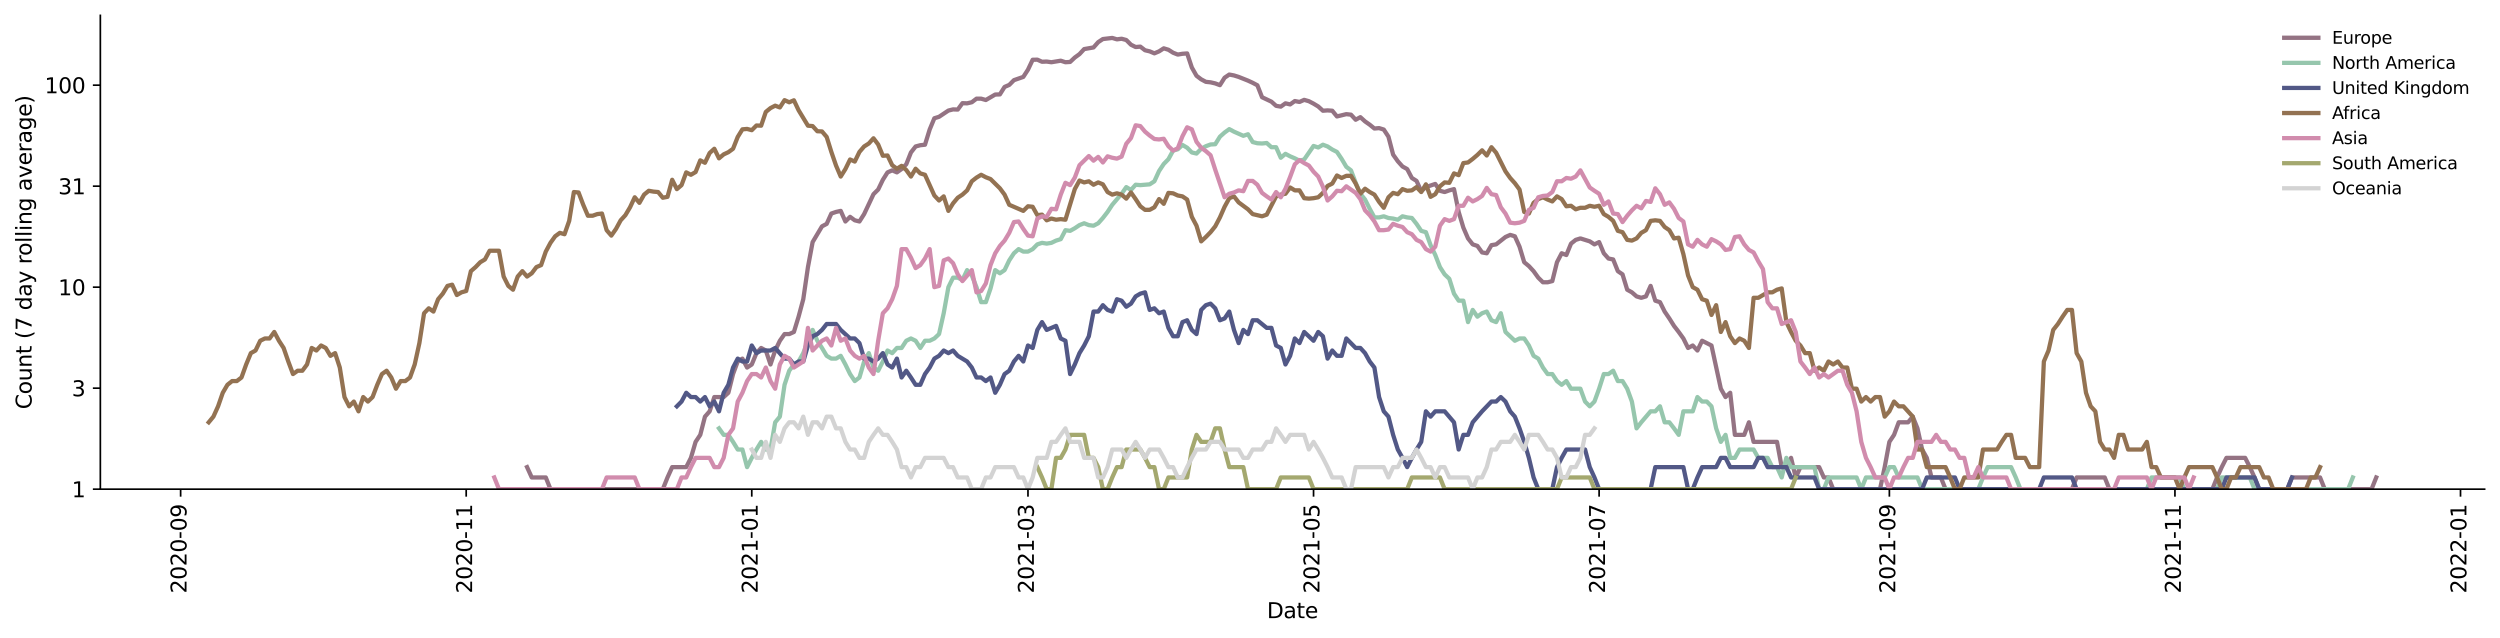 <?xml version="1.0" encoding="utf-8" standalone="no"?>
<!DOCTYPE svg PUBLIC "-//W3C//DTD SVG 1.1//EN"
  "http://www.w3.org/Graphics/SVG/1.1/DTD/svg11.dtd">
<svg height="298.621pt" version="1.1" viewBox="0 0 1170.166 298.621" width="1170.166pt" xmlns="http://www.w3.org/2000/svg" xmlns:xlink="http://www.w3.org/1999/xlink">
 <defs>
  <style type="text/css">*{stroke-linecap:butt;stroke-linejoin:round;}</style>
 </defs>
 <g id="figure_1">
  <g id="patch_1">
   <path d="M 0 298.621 
L 1170.166 298.621 
L 1170.166 0 
L 0 0 
z
" style="fill:#ffffff;"/>
  </g>
  <g id="axes_1">
   <g id="patch_2">
    <path d="M 46.966 228.96 
L 1162.966 228.96 
L 1162.966 7.2 
L 46.966 7.2 
z
" style="fill:#ffffff;"/>
   </g>
   <g id="matplotlib.axis_1">
    <g id="xtick_1">
     <g id="line2d_1">
      <defs>
       <path d="M 0 0 
L 0 3.5 
" id="m28816ceb4b" style="stroke:#000000;stroke-width:0.8;"/>
      </defs>
      <g>
       <use style="stroke:#000000;stroke-width:0.8;" x="84.545" xlink:href="#m28816ceb4b" y="228.96"/>
      </g>
     </g>
     <g id="text_1">
      <!-- 2020-09 -->
      <g transform="translate(87.305 277.743)rotate(-90)scale(0.1 -0.1)">
       <defs>
        <path d="M 1228 531 
L 3431 531 
L 3431 0 
L 469 0 
L 469 531 
Q 828 903 1448 1529 
Q 2069 2156 2228 2338 
Q 2531 2678 2651 2914 
Q 2772 3150 2772 3378 
Q 2772 3750 2511 3984 
Q 2250 4219 1831 4219 
Q 1534 4219 1204 4116 
Q 875 4013 500 3803 
L 500 4441 
Q 881 4594 1212 4672 
Q 1544 4750 1819 4750 
Q 2544 4750 2975 4387 
Q 3406 4025 3406 3419 
Q 3406 3131 3298 2873 
Q 3191 2616 2906 2266 
Q 2828 2175 2409 1742 
Q 1991 1309 1228 531 
z
" id="DejaVuSans-32" transform="scale(0.016)"/>
        <path d="M 2034 4250 
Q 1547 4250 1301 3770 
Q 1056 3291 1056 2328 
Q 1056 1369 1301 889 
Q 1547 409 2034 409 
Q 2525 409 2770 889 
Q 3016 1369 3016 2328 
Q 3016 3291 2770 3770 
Q 2525 4250 2034 4250 
z
M 2034 4750 
Q 2819 4750 3233 4129 
Q 3647 3509 3647 2328 
Q 3647 1150 3233 529 
Q 2819 -91 2034 -91 
Q 1250 -91 836 529 
Q 422 1150 422 2328 
Q 422 3509 836 4129 
Q 1250 4750 2034 4750 
z
" id="DejaVuSans-30" transform="scale(0.016)"/>
        <path d="M 313 2009 
L 1997 2009 
L 1997 1497 
L 313 1497 
L 313 2009 
z
" id="DejaVuSans-2d" transform="scale(0.016)"/>
        <path d="M 703 97 
L 703 672 
Q 941 559 1184 500 
Q 1428 441 1663 441 
Q 2288 441 2617 861 
Q 2947 1281 2994 2138 
Q 2813 1869 2534 1725 
Q 2256 1581 1919 1581 
Q 1219 1581 811 2004 
Q 403 2428 403 3163 
Q 403 3881 828 4315 
Q 1253 4750 1959 4750 
Q 2769 4750 3195 4129 
Q 3622 3509 3622 2328 
Q 3622 1225 3098 567 
Q 2575 -91 1691 -91 
Q 1453 -91 1209 -44 
Q 966 3 703 97 
z
M 1959 2075 
Q 2384 2075 2632 2365 
Q 2881 2656 2881 3163 
Q 2881 3666 2632 3958 
Q 2384 4250 1959 4250 
Q 1534 4250 1286 3958 
Q 1038 3666 1038 3163 
Q 1038 2656 1286 2365 
Q 1534 2075 1959 2075 
z
" id="DejaVuSans-39" transform="scale(0.016)"/>
       </defs>
       <use xlink:href="#DejaVuSans-32"/>
       <use x="63.623" xlink:href="#DejaVuSans-30"/>
       <use x="127.246" xlink:href="#DejaVuSans-32"/>
       <use x="190.869" xlink:href="#DejaVuSans-30"/>
       <use x="254.492" xlink:href="#DejaVuSans-2d"/>
       <use x="290.576" xlink:href="#DejaVuSans-30"/>
       <use x="354.199" xlink:href="#DejaVuSans-39"/>
      </g>
     </g>
    </g>
    <g id="xtick_2">
     <g id="line2d_2">
      <g>
       <use style="stroke:#000000;stroke-width:0.8;" x="218.211" xlink:href="#m28816ceb4b" y="228.96"/>
      </g>
     </g>
     <g id="text_2">
      <!-- 2020-11 -->
      <g transform="translate(220.971 277.743)rotate(-90)scale(0.1 -0.1)">
       <defs>
        <path d="M 794 531 
L 1825 531 
L 1825 4091 
L 703 3866 
L 703 4441 
L 1819 4666 
L 2450 4666 
L 2450 531 
L 3481 531 
L 3481 0 
L 794 0 
L 794 531 
z
" id="DejaVuSans-31" transform="scale(0.016)"/>
       </defs>
       <use xlink:href="#DejaVuSans-32"/>
       <use x="63.623" xlink:href="#DejaVuSans-30"/>
       <use x="127.246" xlink:href="#DejaVuSans-32"/>
       <use x="190.869" xlink:href="#DejaVuSans-30"/>
       <use x="254.492" xlink:href="#DejaVuSans-2d"/>
       <use x="290.576" xlink:href="#DejaVuSans-31"/>
       <use x="354.199" xlink:href="#DejaVuSans-31"/>
      </g>
     </g>
    </g>
    <g id="xtick_3">
     <g id="line2d_3">
      <g>
       <use style="stroke:#000000;stroke-width:0.8;" x="351.877" xlink:href="#m28816ceb4b" y="228.96"/>
      </g>
     </g>
     <g id="text_3">
      <!-- 2021-01 -->
      <g transform="translate(354.636 277.743)rotate(-90)scale(0.1 -0.1)">
       <use xlink:href="#DejaVuSans-32"/>
       <use x="63.623" xlink:href="#DejaVuSans-30"/>
       <use x="127.246" xlink:href="#DejaVuSans-32"/>
       <use x="190.869" xlink:href="#DejaVuSans-31"/>
       <use x="254.492" xlink:href="#DejaVuSans-2d"/>
       <use x="290.576" xlink:href="#DejaVuSans-30"/>
       <use x="354.199" xlink:href="#DejaVuSans-31"/>
      </g>
     </g>
    </g>
    <g id="xtick_4">
     <g id="line2d_4">
      <g>
       <use style="stroke:#000000;stroke-width:0.8;" x="481.16" xlink:href="#m28816ceb4b" y="228.96"/>
      </g>
     </g>
     <g id="text_4">
      <!-- 2021-03 -->
      <g transform="translate(483.92 277.743)rotate(-90)scale(0.1 -0.1)">
       <defs>
        <path d="M 2597 2516 
Q 3050 2419 3304 2112 
Q 3559 1806 3559 1356 
Q 3559 666 3084 287 
Q 2609 -91 1734 -91 
Q 1441 -91 1130 -33 
Q 819 25 488 141 
L 488 750 
Q 750 597 1062 519 
Q 1375 441 1716 441 
Q 2309 441 2620 675 
Q 2931 909 2931 1356 
Q 2931 1769 2642 2001 
Q 2353 2234 1838 2234 
L 1294 2234 
L 1294 2753 
L 1863 2753 
Q 2328 2753 2575 2939 
Q 2822 3125 2822 3475 
Q 2822 3834 2567 4026 
Q 2313 4219 1838 4219 
Q 1578 4219 1281 4162 
Q 984 4106 628 3988 
L 628 4550 
Q 988 4650 1302 4700 
Q 1616 4750 1894 4750 
Q 2613 4750 3031 4423 
Q 3450 4097 3450 3541 
Q 3450 3153 3228 2886 
Q 3006 2619 2597 2516 
z
" id="DejaVuSans-33" transform="scale(0.016)"/>
       </defs>
       <use xlink:href="#DejaVuSans-32"/>
       <use x="63.623" xlink:href="#DejaVuSans-30"/>
       <use x="127.246" xlink:href="#DejaVuSans-32"/>
       <use x="190.869" xlink:href="#DejaVuSans-31"/>
       <use x="254.492" xlink:href="#DejaVuSans-2d"/>
       <use x="290.576" xlink:href="#DejaVuSans-30"/>
       <use x="354.199" xlink:href="#DejaVuSans-33"/>
      </g>
     </g>
    </g>
    <g id="xtick_5">
     <g id="line2d_5">
      <g>
       <use style="stroke:#000000;stroke-width:0.8;" x="614.826" xlink:href="#m28816ceb4b" y="228.96"/>
      </g>
     </g>
     <g id="text_5">
      <!-- 2021-05 -->
      <g transform="translate(617.586 277.743)rotate(-90)scale(0.1 -0.1)">
       <defs>
        <path d="M 691 4666 
L 3169 4666 
L 3169 4134 
L 1269 4134 
L 1269 2991 
Q 1406 3038 1543 3061 
Q 1681 3084 1819 3084 
Q 2600 3084 3056 2656 
Q 3513 2228 3513 1497 
Q 3513 744 3044 326 
Q 2575 -91 1722 -91 
Q 1428 -91 1123 -41 
Q 819 9 494 109 
L 494 744 
Q 775 591 1075 516 
Q 1375 441 1709 441 
Q 2250 441 2565 725 
Q 2881 1009 2881 1497 
Q 2881 1984 2565 2268 
Q 2250 2553 1709 2553 
Q 1456 2553 1204 2497 
Q 953 2441 691 2322 
L 691 4666 
z
" id="DejaVuSans-35" transform="scale(0.016)"/>
       </defs>
       <use xlink:href="#DejaVuSans-32"/>
       <use x="63.623" xlink:href="#DejaVuSans-30"/>
       <use x="127.246" xlink:href="#DejaVuSans-32"/>
       <use x="190.869" xlink:href="#DejaVuSans-31"/>
       <use x="254.492" xlink:href="#DejaVuSans-2d"/>
       <use x="290.576" xlink:href="#DejaVuSans-30"/>
       <use x="354.199" xlink:href="#DejaVuSans-35"/>
      </g>
     </g>
    </g>
    <g id="xtick_6">
     <g id="line2d_6">
      <g>
       <use style="stroke:#000000;stroke-width:0.8;" x="748.492" xlink:href="#m28816ceb4b" y="228.96"/>
      </g>
     </g>
     <g id="text_6">
      <!-- 2021-07 -->
      <g transform="translate(751.251 277.743)rotate(-90)scale(0.1 -0.1)">
       <defs>
        <path d="M 525 4666 
L 3525 4666 
L 3525 4397 
L 1831 0 
L 1172 0 
L 2766 4134 
L 525 4134 
L 525 4666 
z
" id="DejaVuSans-37" transform="scale(0.016)"/>
       </defs>
       <use xlink:href="#DejaVuSans-32"/>
       <use x="63.623" xlink:href="#DejaVuSans-30"/>
       <use x="127.246" xlink:href="#DejaVuSans-32"/>
       <use x="190.869" xlink:href="#DejaVuSans-31"/>
       <use x="254.492" xlink:href="#DejaVuSans-2d"/>
       <use x="290.576" xlink:href="#DejaVuSans-30"/>
       <use x="354.199" xlink:href="#DejaVuSans-37"/>
      </g>
     </g>
    </g>
    <g id="xtick_7">
     <g id="line2d_7">
      <g>
       <use style="stroke:#000000;stroke-width:0.8;" x="884.349" xlink:href="#m28816ceb4b" y="228.96"/>
      </g>
     </g>
     <g id="text_7">
      <!-- 2021-09 -->
      <g transform="translate(887.108 277.743)rotate(-90)scale(0.1 -0.1)">
       <use xlink:href="#DejaVuSans-32"/>
       <use x="63.623" xlink:href="#DejaVuSans-30"/>
       <use x="127.246" xlink:href="#DejaVuSans-32"/>
       <use x="190.869" xlink:href="#DejaVuSans-31"/>
       <use x="254.492" xlink:href="#DejaVuSans-2d"/>
       <use x="290.576" xlink:href="#DejaVuSans-30"/>
       <use x="354.199" xlink:href="#DejaVuSans-39"/>
      </g>
     </g>
    </g>
    <g id="xtick_8">
     <g id="line2d_8">
      <g>
       <use style="stroke:#000000;stroke-width:0.8;" x="1018.015" xlink:href="#m28816ceb4b" y="228.96"/>
      </g>
     </g>
     <g id="text_8">
      <!-- 2021-11 -->
      <g transform="translate(1020.774 277.743)rotate(-90)scale(0.1 -0.1)">
       <use xlink:href="#DejaVuSans-32"/>
       <use x="63.623" xlink:href="#DejaVuSans-30"/>
       <use x="127.246" xlink:href="#DejaVuSans-32"/>
       <use x="190.869" xlink:href="#DejaVuSans-31"/>
       <use x="254.492" xlink:href="#DejaVuSans-2d"/>
       <use x="290.576" xlink:href="#DejaVuSans-31"/>
       <use x="354.199" xlink:href="#DejaVuSans-31"/>
      </g>
     </g>
    </g>
    <g id="xtick_9">
     <g id="line2d_9">
      <g>
       <use style="stroke:#000000;stroke-width:0.8;" x="1151.681" xlink:href="#m28816ceb4b" y="228.96"/>
      </g>
     </g>
     <g id="text_9">
      <!-- 2022-01 -->
      <g transform="translate(1154.44 277.743)rotate(-90)scale(0.1 -0.1)">
       <use xlink:href="#DejaVuSans-32"/>
       <use x="63.623" xlink:href="#DejaVuSans-30"/>
       <use x="127.246" xlink:href="#DejaVuSans-32"/>
       <use x="190.869" xlink:href="#DejaVuSans-32"/>
       <use x="254.492" xlink:href="#DejaVuSans-2d"/>
       <use x="290.576" xlink:href="#DejaVuSans-30"/>
       <use x="354.199" xlink:href="#DejaVuSans-31"/>
      </g>
     </g>
    </g>
    <g id="text_10">
     <!-- Date -->
     <g transform="translate(593.015 289.341)scale(0.1 -0.1)">
      <defs>
       <path d="M 1259 4147 
L 1259 519 
L 2022 519 
Q 2988 519 3436 956 
Q 3884 1394 3884 2338 
Q 3884 3275 3436 3711 
Q 2988 4147 2022 4147 
L 1259 4147 
z
M 628 4666 
L 1925 4666 
Q 3281 4666 3915 4102 
Q 4550 3538 4550 2338 
Q 4550 1131 3912 565 
Q 3275 0 1925 0 
L 628 0 
L 628 4666 
z
" id="DejaVuSans-44" transform="scale(0.016)"/>
       <path d="M 2194 1759 
Q 1497 1759 1228 1600 
Q 959 1441 959 1056 
Q 959 750 1161 570 
Q 1363 391 1709 391 
Q 2188 391 2477 730 
Q 2766 1069 2766 1631 
L 2766 1759 
L 2194 1759 
z
M 3341 1997 
L 3341 0 
L 2766 0 
L 2766 531 
Q 2569 213 2275 61 
Q 1981 -91 1556 -91 
Q 1019 -91 701 211 
Q 384 513 384 1019 
Q 384 1609 779 1909 
Q 1175 2209 1959 2209 
L 2766 2209 
L 2766 2266 
Q 2766 2663 2505 2880 
Q 2244 3097 1772 3097 
Q 1472 3097 1187 3025 
Q 903 2953 641 2809 
L 641 3341 
Q 956 3463 1253 3523 
Q 1550 3584 1831 3584 
Q 2591 3584 2966 3190 
Q 3341 2797 3341 1997 
z
" id="DejaVuSans-61" transform="scale(0.016)"/>
       <path d="M 1172 4494 
L 1172 3500 
L 2356 3500 
L 2356 3053 
L 1172 3053 
L 1172 1153 
Q 1172 725 1289 603 
Q 1406 481 1766 481 
L 2356 481 
L 2356 0 
L 1766 0 
Q 1100 0 847 248 
Q 594 497 594 1153 
L 594 3053 
L 172 3053 
L 172 3500 
L 594 3500 
L 594 4494 
L 1172 4494 
z
" id="DejaVuSans-74" transform="scale(0.016)"/>
       <path d="M 3597 1894 
L 3597 1613 
L 953 1613 
Q 991 1019 1311 708 
Q 1631 397 2203 397 
Q 2534 397 2845 478 
Q 3156 559 3463 722 
L 3463 178 
Q 3153 47 2828 -22 
Q 2503 -91 2169 -91 
Q 1331 -91 842 396 
Q 353 884 353 1716 
Q 353 2575 817 3079 
Q 1281 3584 2069 3584 
Q 2775 3584 3186 3129 
Q 3597 2675 3597 1894 
z
M 3022 2063 
Q 3016 2534 2758 2815 
Q 2500 3097 2075 3097 
Q 1594 3097 1305 2825 
Q 1016 2553 972 2059 
L 3022 2063 
z
" id="DejaVuSans-65" transform="scale(0.016)"/>
      </defs>
      <use xlink:href="#DejaVuSans-44"/>
      <use x="77.002" xlink:href="#DejaVuSans-61"/>
      <use x="138.281" xlink:href="#DejaVuSans-74"/>
      <use x="177.49" xlink:href="#DejaVuSans-65"/>
     </g>
    </g>
   </g>
   <g id="matplotlib.axis_2">
    <g id="ytick_1">
     <g id="line2d_10">
      <defs>
       <path d="M 0 0 
L -3.5 0 
" id="m149a580e7e" style="stroke:#000000;stroke-width:0.8;"/>
      </defs>
      <g>
       <use style="stroke:#000000;stroke-width:0.8;" x="46.966" xlink:href="#m149a580e7e" y="228.96"/>
      </g>
     </g>
     <g id="text_11">
      <!-- 1 -->
      <g transform="translate(33.603 232.759)scale(0.1 -0.1)">
       <use xlink:href="#DejaVuSans-31"/>
      </g>
     </g>
    </g>
    <g id="ytick_2">
     <g id="line2d_11">
      <g>
       <use style="stroke:#000000;stroke-width:0.8;" x="46.966" xlink:href="#m149a580e7e" y="181.685"/>
      </g>
     </g>
     <g id="text_12">
      <!-- 3 -->
      <g transform="translate(33.603 185.484)scale(0.1 -0.1)">
       <use xlink:href="#DejaVuSans-33"/>
      </g>
     </g>
    </g>
    <g id="ytick_3">
     <g id="line2d_12">
      <g>
       <use style="stroke:#000000;stroke-width:0.8;" x="46.966" xlink:href="#m149a580e7e" y="134.409"/>
      </g>
     </g>
     <g id="text_13">
      <!-- 10 -->
      <g transform="translate(27.241 138.208)scale(0.1 -0.1)">
       <use xlink:href="#DejaVuSans-31"/>
       <use x="63.623" xlink:href="#DejaVuSans-30"/>
      </g>
     </g>
    </g>
    <g id="ytick_4">
     <g id="line2d_13">
      <g>
       <use style="stroke:#000000;stroke-width:0.8;" x="46.966" xlink:href="#m149a580e7e" y="87.134"/>
      </g>
     </g>
     <g id="text_14">
      <!-- 31 -->
      <g transform="translate(27.241 90.933)scale(0.1 -0.1)">
       <use xlink:href="#DejaVuSans-33"/>
       <use x="63.623" xlink:href="#DejaVuSans-31"/>
      </g>
     </g>
    </g>
    <g id="ytick_5">
     <g id="line2d_14">
      <g>
       <use style="stroke:#000000;stroke-width:0.8;" x="46.966" xlink:href="#m149a580e7e" y="39.859"/>
      </g>
     </g>
     <g id="text_15">
      <!-- 100 -->
      <g transform="translate(20.878 43.658)scale(0.1 -0.1)">
       <use xlink:href="#DejaVuSans-31"/>
       <use x="63.623" xlink:href="#DejaVuSans-30"/>
       <use x="127.246" xlink:href="#DejaVuSans-30"/>
      </g>
     </g>
    </g>
    <g id="text_16">
     <!-- Count (7 day rolling average) -->
     <g transform="translate(14.798 191.548)rotate(-90)scale(0.1 -0.1)">
      <defs>
       <path d="M 4122 4306 
L 4122 3641 
Q 3803 3938 3442 4084 
Q 3081 4231 2675 4231 
Q 1875 4231 1450 3742 
Q 1025 3253 1025 2328 
Q 1025 1406 1450 917 
Q 1875 428 2675 428 
Q 3081 428 3442 575 
Q 3803 722 4122 1019 
L 4122 359 
Q 3791 134 3420 21 
Q 3050 -91 2638 -91 
Q 1578 -91 968 557 
Q 359 1206 359 2328 
Q 359 3453 968 4101 
Q 1578 4750 2638 4750 
Q 3056 4750 3426 4639 
Q 3797 4528 4122 4306 
z
" id="DejaVuSans-43" transform="scale(0.016)"/>
       <path d="M 1959 3097 
Q 1497 3097 1228 2736 
Q 959 2375 959 1747 
Q 959 1119 1226 758 
Q 1494 397 1959 397 
Q 2419 397 2687 759 
Q 2956 1122 2956 1747 
Q 2956 2369 2687 2733 
Q 2419 3097 1959 3097 
z
M 1959 3584 
Q 2709 3584 3137 3096 
Q 3566 2609 3566 1747 
Q 3566 888 3137 398 
Q 2709 -91 1959 -91 
Q 1206 -91 779 398 
Q 353 888 353 1747 
Q 353 2609 779 3096 
Q 1206 3584 1959 3584 
z
" id="DejaVuSans-6f" transform="scale(0.016)"/>
       <path d="M 544 1381 
L 544 3500 
L 1119 3500 
L 1119 1403 
Q 1119 906 1312 657 
Q 1506 409 1894 409 
Q 2359 409 2629 706 
Q 2900 1003 2900 1516 
L 2900 3500 
L 3475 3500 
L 3475 0 
L 2900 0 
L 2900 538 
Q 2691 219 2414 64 
Q 2138 -91 1772 -91 
Q 1169 -91 856 284 
Q 544 659 544 1381 
z
M 1991 3584 
L 1991 3584 
z
" id="DejaVuSans-75" transform="scale(0.016)"/>
       <path d="M 3513 2113 
L 3513 0 
L 2938 0 
L 2938 2094 
Q 2938 2591 2744 2837 
Q 2550 3084 2163 3084 
Q 1697 3084 1428 2787 
Q 1159 2491 1159 1978 
L 1159 0 
L 581 0 
L 581 3500 
L 1159 3500 
L 1159 2956 
Q 1366 3272 1645 3428 
Q 1925 3584 2291 3584 
Q 2894 3584 3203 3211 
Q 3513 2838 3513 2113 
z
" id="DejaVuSans-6e" transform="scale(0.016)"/>
       <path id="DejaVuSans-20" transform="scale(0.016)"/>
       <path d="M 1984 4856 
Q 1566 4138 1362 3434 
Q 1159 2731 1159 2009 
Q 1159 1288 1364 580 
Q 1569 -128 1984 -844 
L 1484 -844 
Q 1016 -109 783 600 
Q 550 1309 550 2009 
Q 550 2706 781 3412 
Q 1013 4119 1484 4856 
L 1984 4856 
z
" id="DejaVuSans-28" transform="scale(0.016)"/>
       <path d="M 2906 2969 
L 2906 4863 
L 3481 4863 
L 3481 0 
L 2906 0 
L 2906 525 
Q 2725 213 2448 61 
Q 2172 -91 1784 -91 
Q 1150 -91 751 415 
Q 353 922 353 1747 
Q 353 2572 751 3078 
Q 1150 3584 1784 3584 
Q 2172 3584 2448 3432 
Q 2725 3281 2906 2969 
z
M 947 1747 
Q 947 1113 1208 752 
Q 1469 391 1925 391 
Q 2381 391 2643 752 
Q 2906 1113 2906 1747 
Q 2906 2381 2643 2742 
Q 2381 3103 1925 3103 
Q 1469 3103 1208 2742 
Q 947 2381 947 1747 
z
" id="DejaVuSans-64" transform="scale(0.016)"/>
       <path d="M 2059 -325 
Q 1816 -950 1584 -1140 
Q 1353 -1331 966 -1331 
L 506 -1331 
L 506 -850 
L 844 -850 
Q 1081 -850 1212 -737 
Q 1344 -625 1503 -206 
L 1606 56 
L 191 3500 
L 800 3500 
L 1894 763 
L 2988 3500 
L 3597 3500 
L 2059 -325 
z
" id="DejaVuSans-79" transform="scale(0.016)"/>
       <path d="M 2631 2963 
Q 2534 3019 2420 3045 
Q 2306 3072 2169 3072 
Q 1681 3072 1420 2755 
Q 1159 2438 1159 1844 
L 1159 0 
L 581 0 
L 581 3500 
L 1159 3500 
L 1159 2956 
Q 1341 3275 1631 3429 
Q 1922 3584 2338 3584 
Q 2397 3584 2469 3576 
Q 2541 3569 2628 3553 
L 2631 2963 
z
" id="DejaVuSans-72" transform="scale(0.016)"/>
       <path d="M 603 4863 
L 1178 4863 
L 1178 0 
L 603 0 
L 603 4863 
z
" id="DejaVuSans-6c" transform="scale(0.016)"/>
       <path d="M 603 3500 
L 1178 3500 
L 1178 0 
L 603 0 
L 603 3500 
z
M 603 4863 
L 1178 4863 
L 1178 4134 
L 603 4134 
L 603 4863 
z
" id="DejaVuSans-69" transform="scale(0.016)"/>
       <path d="M 2906 1791 
Q 2906 2416 2648 2759 
Q 2391 3103 1925 3103 
Q 1463 3103 1205 2759 
Q 947 2416 947 1791 
Q 947 1169 1205 825 
Q 1463 481 1925 481 
Q 2391 481 2648 825 
Q 2906 1169 2906 1791 
z
M 3481 434 
Q 3481 -459 3084 -895 
Q 2688 -1331 1869 -1331 
Q 1566 -1331 1297 -1286 
Q 1028 -1241 775 -1147 
L 775 -588 
Q 1028 -725 1275 -790 
Q 1522 -856 1778 -856 
Q 2344 -856 2625 -561 
Q 2906 -266 2906 331 
L 2906 616 
Q 2728 306 2450 153 
Q 2172 0 1784 0 
Q 1141 0 747 490 
Q 353 981 353 1791 
Q 353 2603 747 3093 
Q 1141 3584 1784 3584 
Q 2172 3584 2450 3431 
Q 2728 3278 2906 2969 
L 2906 3500 
L 3481 3500 
L 3481 434 
z
" id="DejaVuSans-67" transform="scale(0.016)"/>
       <path d="M 191 3500 
L 800 3500 
L 1894 563 
L 2988 3500 
L 3597 3500 
L 2284 0 
L 1503 0 
L 191 3500 
z
" id="DejaVuSans-76" transform="scale(0.016)"/>
       <path d="M 513 4856 
L 1013 4856 
Q 1481 4119 1714 3412 
Q 1947 2706 1947 2009 
Q 1947 1309 1714 600 
Q 1481 -109 1013 -844 
L 513 -844 
Q 928 -128 1133 580 
Q 1338 1288 1338 2009 
Q 1338 2731 1133 3434 
Q 928 4138 513 4856 
z
" id="DejaVuSans-29" transform="scale(0.016)"/>
      </defs>
      <use xlink:href="#DejaVuSans-43"/>
      <use x="69.824" xlink:href="#DejaVuSans-6f"/>
      <use x="131.006" xlink:href="#DejaVuSans-75"/>
      <use x="194.385" xlink:href="#DejaVuSans-6e"/>
      <use x="257.764" xlink:href="#DejaVuSans-74"/>
      <use x="296.973" xlink:href="#DejaVuSans-20"/>
      <use x="328.76" xlink:href="#DejaVuSans-28"/>
      <use x="367.773" xlink:href="#DejaVuSans-37"/>
      <use x="431.396" xlink:href="#DejaVuSans-20"/>
      <use x="463.184" xlink:href="#DejaVuSans-64"/>
      <use x="526.66" xlink:href="#DejaVuSans-61"/>
      <use x="587.939" xlink:href="#DejaVuSans-79"/>
      <use x="647.119" xlink:href="#DejaVuSans-20"/>
      <use x="678.906" xlink:href="#DejaVuSans-72"/>
      <use x="717.77" xlink:href="#DejaVuSans-6f"/>
      <use x="778.951" xlink:href="#DejaVuSans-6c"/>
      <use x="806.734" xlink:href="#DejaVuSans-6c"/>
      <use x="834.518" xlink:href="#DejaVuSans-69"/>
      <use x="862.301" xlink:href="#DejaVuSans-6e"/>
      <use x="925.68" xlink:href="#DejaVuSans-67"/>
      <use x="989.156" xlink:href="#DejaVuSans-20"/>
      <use x="1020.943" xlink:href="#DejaVuSans-61"/>
      <use x="1082.223" xlink:href="#DejaVuSans-76"/>
      <use x="1141.402" xlink:href="#DejaVuSans-65"/>
      <use x="1202.926" xlink:href="#DejaVuSans-72"/>
      <use x="1244.039" xlink:href="#DejaVuSans-61"/>
      <use x="1305.318" xlink:href="#DejaVuSans-67"/>
      <use x="1368.795" xlink:href="#DejaVuSans-65"/>
      <use x="1430.318" xlink:href="#DejaVuSans-29"/>
     </g>
    </g>
   </g>
   <g id="line2d_15">
    <path clip-path="url(#p9995323043)" d="M 246.697 218.64 
L 248.889 223.477 
L 255.462 223.477 
L 257.654 228.96 
L 310.243 228.96 
L 312.435 223.477 
L 314.626 218.64 
L 321.2 218.64 
L 323.391 214.314 
L 325.582 206.827 
L 327.773 203.54 
L 329.965 195.014 
L 332.156 192.525 
L 334.347 185.851 
L 338.73 185.851 
L 340.921 183.848 
L 343.112 175.078 
L 345.303 169.202 
L 347.495 167.855 
L 349.686 172.035 
L 351.877 170.594 
L 354.068 165.288 
L 356.26 162.872 
L 358.451 164.062 
L 360.642 170.594 
L 362.833 164.062 
L 365.025 159.495 
L 367.216 156.375 
L 369.407 156.375 
L 371.598 155.385 
L 373.79 148.226 
L 375.981 140.06 
L 378.172 125.012 
L 380.363 113.316 
L 384.746 105.947 
L 386.937 104.79 
L 389.128 99.953 
L 391.319 99.2 
L 393.511 98.705 
L 395.702 103.665 
L 397.893 101.503 
L 400.084 103.114 
L 402.276 103.665 
L 404.467 100.208 
L 408.849 90.892 
L 411.041 88.715 
L 413.232 84.158 
L 415.423 80.685 
L 417.614 79.745 
L 419.806 80.685 
L 421.997 79.13 
L 424.188 76.902 
L 426.379 71.364 
L 428.571 68.556 
L 430.762 67.971 
L 432.953 67.739 
L 435.144 60.639 
L 437.336 55.351 
L 439.527 54.673 
L 443.909 51.75 
L 446.101 51.205 
L 448.292 51.282 
L 450.483 48.295 
L 452.674 48.367 
L 454.865 47.865 
L 457.057 46.188 
L 459.248 46.188 
L 461.439 46.809 
L 465.822 44.25 
L 468.013 44.185 
L 470.204 40.688 
L 472.395 39.741 
L 474.587 37.521 
L 478.969 35.998 
L 481.16 32.617 
L 483.352 27.972 
L 485.543 27.928 
L 487.734 28.905 
L 489.925 28.815 
L 492.117 29.13 
L 496.499 28.414 
L 498.69 29.13 
L 500.882 28.995 
L 503.073 26.931 
L 505.264 25.336 
L 507.455 22.975 
L 511.838 22.205 
L 514.029 19.724 
L 516.22 18.277 
L 520.603 17.76 
L 522.794 18.416 
L 524.985 18.138 
L 527.177 18.73 
L 529.368 20.927 
L 531.559 22.014 
L 533.75 21.825 
L 535.941 23.523 
L 538.133 24.039 
L 540.324 24.967 
L 542.515 24.039 
L 544.706 22.626 
L 546.898 23.287 
L 549.089 24.682 
L 551.28 25.542 
L 553.471 25.171 
L 555.663 25.008 
L 557.854 31.597 
L 560.045 35.468 
L 562.236 37.135 
L 564.428 38.304 
L 566.619 38.531 
L 568.81 39.045 
L 571.001 39.859 
L 573.193 36.374 
L 575.384 34.892 
L 577.575 35.31 
L 579.766 35.998 
L 584.149 37.743 
L 586.34 38.759 
L 588.531 39.917 
L 590.723 45.51 
L 595.105 47.58 
L 597.296 49.538 
L 599.488 49.911 
L 601.679 48.367 
L 603.87 48.875 
L 606.061 47.298 
L 608.252 47.722 
L 610.444 46.74 
L 612.635 47.369 
L 614.826 48.511 
L 617.017 49.836 
L 619.209 51.828 
L 621.4 51.672 
L 623.591 51.828 
L 625.782 54.505 
L 630.165 53.429 
L 632.356 53.675 
L 634.547 56.041 
L 636.739 54.841 
L 638.93 56.832 
L 641.121 58.368 
L 643.312 60.156 
L 645.504 59.964 
L 647.695 60.639 
L 649.886 63.983 
L 652.077 72.388 
L 654.269 75.481 
L 656.46 77.926 
L 658.651 79.13 
L 660.842 83.304 
L 663.034 84.678 
L 665.225 89.493 
L 667.416 87.574 
L 671.799 86.101 
L 673.99 89.297 
L 676.181 89.888 
L 678.372 89.102 
L 680.564 88.522 
L 682.755 99.2 
L 684.946 106.537 
L 687.137 111.598 
L 689.328 114.383 
L 691.52 115.11 
L 693.711 118.153 
L 695.902 118.549 
L 698.093 114.745 
L 700.285 114.383 
L 704.667 110.93 
L 706.858 109.948 
L 709.05 110.6 
L 711.241 115.478 
L 713.432 122.743 
L 715.623 124.548 
L 717.815 126.923 
L 720.006 129.966 
L 722.197 132.127 
L 724.388 132.127 
L 726.58 131.576 
L 728.771 122.743 
L 730.962 118.549 
L 733.153 119.355 
L 735.345 114.024 
L 737.536 112.277 
L 739.727 111.598 
L 744.11 112.967 
L 746.301 114.383 
L 748.492 113.316 
L 750.683 118.549 
L 752.875 121.014 
L 755.066 121.439 
L 757.257 126.923 
L 759.448 128.416 
L 761.639 135.6 
L 763.831 136.825 
L 766.022 138.736 
L 768.213 139.393 
L 770.404 138.736 
L 772.596 133.827 
L 774.787 140.739 
L 776.978 141.429 
L 779.169 145.833 
L 781.361 149.055 
L 783.552 152.552 
L 785.743 155.385 
L 787.934 158.428 
L 790.126 162.872 
L 792.317 161.715 
L 794.508 164.062 
L 796.699 159.495 
L 801.082 161.715 
L 805.464 181.938 
L 807.656 185.851 
L 809.847 183.848 
L 812.038 203.54 
L 816.421 203.54 
L 818.612 197.664 
L 820.803 206.827 
L 831.759 206.827 
L 833.951 218.64 
L 836.142 218.64 
L 838.333 214.314 
L 840.524 223.477 
L 842.715 218.64 
L 851.48 218.64 
L 853.672 223.477 
L 855.863 223.477 
L 858.054 228.96 
L 879.967 228.96 
L 882.158 218.64 
L 884.349 206.827 
L 886.54 203.54 
L 888.732 197.664 
L 893.114 197.664 
L 895.305 195.014 
L 897.497 200.497 
L 899.688 210.4 
L 901.879 214.314 
L 904.07 223.477 
L 908.453 223.477 
L 910.644 228.96 
L 969.808 228.96 
L 971.999 223.477 
L 985.146 223.477 
L 987.338 228.96 
L 1035.545 228.96 
L 1037.736 223.477 
L 1039.927 218.64 
L 1042.119 214.314 
L 1050.884 214.314 
L 1053.075 218.64 
L 1055.266 223.477 
L 1057.457 228.96 
L 1070.605 228.96 
L 1072.796 223.477 
L 1085.943 223.477 
L 1088.135 228.96 
L 1110.047 228.96 
L 1112.238 223.477 
L 1112.238 223.477 
" style="fill:none;stroke:#947383;stroke-linecap:square;stroke-width:2;"/>
   </g>
   <g id="line2d_16">
    <path clip-path="url(#p9995323043)" d="M 336.538 200.497 
L 338.73 203.54 
L 340.921 203.54 
L 343.112 206.827 
L 345.303 210.4 
L 347.495 210.4 
L 349.686 218.64 
L 351.877 214.314 
L 354.068 210.4 
L 356.26 206.827 
L 358.451 210.4 
L 360.642 210.4 
L 362.833 197.664 
L 365.025 195.014 
L 367.216 180.112 
L 369.407 173.528 
L 371.598 170.594 
L 373.79 169.202 
L 375.981 165.288 
L 378.172 159.495 
L 380.363 154.419 
L 382.554 159.495 
L 384.746 162.872 
L 386.937 166.552 
L 389.128 167.855 
L 391.319 167.855 
L 393.511 166.552 
L 395.702 170.594 
L 397.893 175.078 
L 400.084 178.365 
L 402.276 176.688 
L 404.467 169.202 
L 406.658 165.288 
L 408.849 172.035 
L 411.041 173.528 
L 413.232 169.202 
L 415.423 164.062 
L 417.614 165.288 
L 419.806 162.872 
L 421.997 162.872 
L 424.188 159.495 
L 426.379 158.428 
L 428.571 159.495 
L 430.762 162.872 
L 432.953 159.495 
L 435.144 159.495 
L 437.336 158.428 
L 439.527 156.375 
L 441.718 146.615 
L 443.909 134.409 
L 446.101 129.966 
L 448.292 129.966 
L 450.483 131.032 
L 452.674 126.437 
L 454.865 128.926 
L 457.057 134.409 
L 459.248 141.429 
L 461.439 141.429 
L 463.63 135 
L 465.822 126.437 
L 468.013 127.912 
L 470.204 126.437 
L 472.395 121.869 
L 474.587 118.549 
L 476.778 116.603 
L 478.969 117.76 
L 481.16 117.76 
L 483.352 116.603 
L 485.543 114.383 
L 487.734 113.669 
L 489.925 114.024 
L 492.117 113.669 
L 494.308 112.62 
L 496.499 111.936 
L 498.69 107.745 
L 500.882 108.053 
L 503.073 106.836 
L 505.264 105.364 
L 507.455 104.506 
L 509.647 105.364 
L 511.838 105.654 
L 514.029 104.506 
L 516.22 102.033 
L 518.412 99.2 
L 520.603 95.856 
L 524.985 90.689 
L 527.177 87.574 
L 529.368 88.908 
L 531.559 86.464 
L 533.75 86.647 
L 538.133 86.282 
L 540.324 84.854 
L 542.515 80.056 
L 544.706 76.757 
L 546.898 74.514 
L 549.089 70.489 
L 551.28 69.875 
L 553.471 67.854 
L 555.663 69.151 
L 557.854 71.364 
L 560.045 71.873 
L 562.236 69.632 
L 564.428 68.439 
L 566.619 67.623 
L 568.81 67.508 
L 571.001 63.983 
L 573.193 62.025 
L 575.384 60.445 
L 577.575 61.624 
L 581.958 63.563 
L 584.149 62.838 
L 586.34 66.486 
L 588.531 67.05 
L 590.723 67.164 
L 592.914 66.937 
L 595.105 68.912 
L 597.296 68.912 
L 599.488 73.838 
L 601.679 72.001 
L 603.87 73.172 
L 606.061 74.107 
L 608.252 75.202 
L 610.444 74.651 
L 614.826 68.321 
L 617.017 69.031 
L 619.209 67.739 
L 621.4 68.556 
L 623.591 69.997 
L 625.782 71.112 
L 627.974 74.378 
L 630.165 78.075 
L 632.356 79.745 
L 634.547 85.562 
L 636.739 90.689 
L 638.93 93.407 
L 641.121 97.733 
L 643.312 101.767 
L 645.504 101.767 
L 647.695 101.241 
L 649.886 102.033 
L 652.077 102.3 
L 654.269 102.841 
L 656.46 101.241 
L 658.651 101.767 
L 660.842 102.033 
L 663.034 104.79 
L 665.225 108.053 
L 667.416 108.675 
L 669.607 114.745 
L 671.799 119.355 
L 673.99 125.012 
L 676.181 128.416 
L 678.372 130.496 
L 680.564 137.452 
L 682.755 140.739 
L 684.946 140.739 
L 687.137 150.767 
L 689.328 145.066 
L 691.52 148.226 
L 693.711 146.615 
L 695.902 145.833 
L 698.093 149.902 
L 700.285 150.767 
L 702.476 146.615 
L 704.667 155.385 
L 709.05 159.495 
L 711.241 158.428 
L 713.432 158.428 
L 715.623 161.715 
L 717.815 166.552 
L 720.006 167.855 
L 722.197 172.035 
L 724.388 175.078 
L 726.58 175.078 
L 728.771 178.365 
L 730.962 180.112 
L 733.153 178.365 
L 735.345 181.938 
L 739.727 181.938 
L 741.918 187.958 
L 744.11 190.178 
L 746.301 187.958 
L 748.492 181.938 
L 750.683 175.078 
L 752.875 175.078 
L 755.066 173.528 
L 757.257 178.365 
L 759.448 178.365 
L 761.639 181.938 
L 763.831 187.958 
L 766.022 200.497 
L 768.213 197.664 
L 772.596 192.525 
L 774.787 192.525 
L 776.978 190.178 
L 779.169 197.664 
L 781.361 197.664 
L 783.552 200.497 
L 785.743 203.54 
L 787.934 192.525 
L 792.317 192.525 
L 794.508 185.851 
L 796.699 187.958 
L 798.891 187.958 
L 801.082 190.178 
L 803.273 200.497 
L 805.464 206.827 
L 807.656 203.54 
L 809.847 214.314 
L 812.038 214.314 
L 814.229 210.4 
L 820.803 210.4 
L 822.994 214.314 
L 827.377 214.314 
L 829.568 218.64 
L 831.759 218.64 
L 833.951 223.477 
L 836.142 214.314 
L 838.333 218.64 
L 849.289 218.64 
L 851.48 228.96 
L 853.672 228.96 
L 855.863 223.477 
L 869.01 223.477 
L 871.202 228.96 
L 873.393 223.477 
L 882.158 223.477 
L 884.349 218.64 
L 886.54 218.64 
L 888.732 223.477 
L 897.497 223.477 
L 899.688 228.96 
L 925.983 228.96 
L 928.174 223.477 
L 930.365 218.64 
L 941.321 218.64 
L 943.513 223.477 
L 945.704 228.96 
L 1004.867 228.96 
L 1007.059 223.477 
L 1020.206 223.477 
L 1022.397 228.96 
L 1037.736 228.96 
L 1039.927 223.477 
L 1053.075 223.477 
L 1055.266 228.96 
L 1099.091 228.96 
L 1101.282 223.477 
L 1101.282 223.477 
" style="fill:none;stroke:#96c6ad;stroke-linecap:square;stroke-width:2;"/>
   </g>
   <g id="line2d_17">
    <path clip-path="url(#p9995323043)" d="M 316.817 190.178 
L 319.008 187.958 
L 321.2 183.848 
L 323.391 185.851 
L 325.582 185.851 
L 327.773 187.958 
L 329.965 185.851 
L 332.156 190.178 
L 334.347 187.958 
L 336.538 192.525 
L 338.73 183.848 
L 340.921 180.112 
L 343.112 172.035 
L 345.303 167.855 
L 347.495 169.202 
L 349.686 169.202 
L 351.877 161.715 
L 354.068 165.288 
L 356.26 164.062 
L 360.642 164.062 
L 362.833 162.872 
L 367.216 167.855 
L 369.407 167.855 
L 371.598 170.594 
L 373.79 169.202 
L 375.981 169.202 
L 378.172 161.715 
L 380.363 157.389 
L 382.554 156.375 
L 384.746 154.419 
L 386.937 151.65 
L 391.319 151.65 
L 393.511 154.419 
L 397.893 158.428 
L 400.084 158.428 
L 402.276 160.59 
L 404.467 167.855 
L 406.658 167.855 
L 408.849 169.202 
L 411.041 167.855 
L 413.232 165.288 
L 415.423 170.594 
L 417.614 172.035 
L 419.806 167.855 
L 421.997 176.688 
L 424.188 173.528 
L 426.379 176.688 
L 428.571 180.112 
L 430.762 180.112 
L 432.953 175.078 
L 435.144 172.035 
L 437.336 167.855 
L 439.527 166.552 
L 441.718 164.062 
L 443.909 165.288 
L 446.101 164.062 
L 448.292 166.552 
L 452.674 169.202 
L 454.865 172.035 
L 457.057 176.688 
L 459.248 176.688 
L 461.439 178.365 
L 463.63 176.688 
L 465.822 183.848 
L 468.013 180.112 
L 470.204 175.078 
L 472.395 173.528 
L 474.587 169.202 
L 476.778 166.552 
L 478.969 169.202 
L 481.16 161.715 
L 483.352 162.872 
L 485.543 154.419 
L 487.734 150.767 
L 489.925 154.419 
L 494.308 152.552 
L 496.499 158.428 
L 498.69 159.495 
L 500.882 175.078 
L 503.073 170.594 
L 505.264 165.288 
L 507.455 161.715 
L 509.647 157.389 
L 511.838 145.833 
L 514.029 145.833 
L 516.22 142.845 
L 518.412 145.066 
L 520.603 145.833 
L 522.794 140.06 
L 524.985 140.739 
L 527.177 143.572 
L 529.368 142.131 
L 531.559 138.736 
L 533.75 137.452 
L 535.941 136.825 
L 538.133 145.066 
L 540.324 144.312 
L 542.515 146.615 
L 544.706 145.833 
L 546.898 153.475 
L 549.089 157.389 
L 551.28 157.389 
L 553.471 150.767 
L 555.663 149.902 
L 557.854 154.419 
L 560.045 156.375 
L 562.236 145.066 
L 564.428 142.845 
L 566.619 142.131 
L 568.81 144.312 
L 571.001 149.902 
L 573.193 149.055 
L 575.384 145.833 
L 577.575 154.419 
L 579.766 160.59 
L 581.958 154.419 
L 584.149 156.375 
L 586.34 149.902 
L 588.531 149.902 
L 592.914 153.475 
L 595.105 153.475 
L 597.296 161.715 
L 599.488 162.872 
L 601.679 170.594 
L 603.87 166.552 
L 606.061 158.428 
L 608.252 160.59 
L 610.444 155.385 
L 614.826 159.495 
L 617.017 155.385 
L 619.209 157.389 
L 621.4 167.855 
L 623.591 164.062 
L 625.782 166.552 
L 627.974 166.552 
L 630.165 158.428 
L 634.547 162.872 
L 636.739 162.872 
L 638.93 165.288 
L 641.121 169.202 
L 643.312 172.035 
L 645.504 185.851 
L 647.695 192.525 
L 649.886 195.014 
L 652.077 203.54 
L 654.269 210.4 
L 656.46 214.314 
L 658.651 218.64 
L 660.842 214.314 
L 663.034 210.4 
L 665.225 206.827 
L 667.416 192.525 
L 669.607 195.014 
L 671.799 192.525 
L 676.181 192.525 
L 680.564 197.664 
L 682.755 210.4 
L 684.946 203.54 
L 687.137 203.54 
L 689.328 197.664 
L 693.711 192.525 
L 698.093 187.958 
L 700.285 187.958 
L 702.476 185.851 
L 704.667 187.958 
L 706.858 192.525 
L 709.05 195.014 
L 711.241 200.497 
L 713.432 206.827 
L 715.623 214.314 
L 717.815 223.477 
L 720.006 228.96 
L 726.58 228.96 
L 728.771 218.64 
L 730.962 214.314 
L 733.153 210.4 
L 741.918 210.4 
L 744.11 218.64 
L 746.301 223.477 
L 748.492 228.96 
L 772.596 228.96 
L 774.787 218.64 
L 787.934 218.64 
L 790.126 228.96 
L 792.317 228.96 
L 794.508 223.477 
L 796.699 218.64 
L 803.273 218.64 
L 805.464 214.314 
L 807.656 214.314 
L 809.847 218.64 
L 820.803 218.64 
L 822.994 214.314 
L 825.186 214.314 
L 827.377 218.64 
L 836.142 218.64 
L 838.333 223.477 
L 849.289 223.477 
L 851.48 228.96 
L 899.688 228.96 
L 901.879 223.477 
L 915.026 223.477 
L 917.218 228.96 
L 954.469 228.96 
L 956.66 223.477 
L 969.808 223.477 
L 971.999 228.96 
L 1039.927 228.96 
L 1042.119 223.477 
L 1055.266 223.477 
L 1057.457 228.96 
L 1070.605 228.96 
L 1072.796 223.477 
L 1072.796 223.477 
" style="fill:none;stroke:#525886;stroke-linecap:square;stroke-width:2;"/>
   </g>
   <g id="line2d_18">
    <path clip-path="url(#p9995323043)" d="M 97.693 197.664 
L 99.884 195.014 
L 102.075 190.178 
L 104.267 183.848 
L 106.458 180.112 
L 108.649 178.365 
L 110.84 178.365 
L 113.032 176.688 
L 115.223 170.594 
L 117.414 165.288 
L 119.605 164.062 
L 121.797 159.495 
L 123.988 158.428 
L 126.179 158.428 
L 128.37 155.385 
L 130.562 159.495 
L 132.753 162.872 
L 134.944 169.202 
L 137.135 175.078 
L 139.327 173.528 
L 141.518 173.528 
L 143.709 170.594 
L 145.9 162.872 
L 148.091 164.062 
L 150.283 161.715 
L 152.474 162.872 
L 154.665 166.552 
L 156.856 165.288 
L 159.048 172.035 
L 161.239 185.851 
L 163.43 190.178 
L 165.621 187.958 
L 167.813 192.525 
L 170.004 185.851 
L 172.195 187.958 
L 174.386 185.851 
L 176.578 180.112 
L 178.769 175.078 
L 180.96 173.528 
L 183.151 176.688 
L 185.343 181.938 
L 187.534 178.365 
L 189.725 178.365 
L 191.916 176.688 
L 194.108 170.594 
L 196.299 160.59 
L 198.49 146.615 
L 200.681 144.312 
L 202.873 145.833 
L 205.064 140.06 
L 207.255 137.452 
L 209.446 133.827 
L 211.638 133.252 
L 213.829 138.089 
L 216.02 136.825 
L 218.211 136.208 
L 220.402 126.923 
L 222.594 125.012 
L 224.785 122.743 
L 226.976 121.439 
L 229.167 117.37 
L 233.55 117.37 
L 235.741 129.443 
L 237.932 133.827 
L 240.124 135.6 
L 242.315 129.443 
L 244.506 126.923 
L 246.697 129.443 
L 248.889 127.912 
L 251.08 125.012 
L 253.271 124.09 
L 255.462 117.76 
L 257.654 113.669 
L 259.845 110.6 
L 262.036 108.99 
L 264.227 109.626 
L 266.419 103.388 
L 268.61 89.888 
L 270.801 90.087 
L 272.992 95.856 
L 275.184 100.98 
L 277.375 100.98 
L 279.566 100.208 
L 281.757 99.953 
L 283.949 107.745 
L 286.14 110.273 
L 288.331 107.137 
L 290.522 103.114 
L 292.714 100.721 
L 294.905 97.019 
L 297.096 92.34 
L 299.287 94.948 
L 301.478 91.096 
L 303.67 89.297 
L 305.861 89.69 
L 308.052 89.888 
L 310.243 92.551 
L 312.435 92.13 
L 314.626 84.158 
L 316.817 88.522 
L 319.008 86.647 
L 321.2 80.685 
L 323.391 81.81 
L 325.582 80.527 
L 327.773 75.064 
L 329.965 76.185 
L 332.156 71.618 
L 334.347 69.632 
L 336.538 74.107 
L 338.73 72.258 
L 340.921 71.238 
L 343.112 69.632 
L 345.303 64.089 
L 347.495 60.542 
L 349.686 60.349 
L 351.877 60.932 
L 354.068 58.738 
L 356.26 58.831 
L 358.451 52.382 
L 360.642 50.591 
L 362.833 49.464 
L 365.025 50.287 
L 367.216 46.879 
L 369.407 47.865 
L 371.598 46.948 
L 373.79 51.593 
L 378.172 58.831 
L 380.363 59.018 
L 382.554 61.425 
L 384.746 61.525 
L 386.937 64.089 
L 389.128 71.112 
L 391.319 77.484 
L 393.511 82.633 
L 395.702 79.13 
L 397.893 74.651 
L 400.084 75.62 
L 402.276 71.112 
L 404.467 68.556 
L 406.658 67.164 
L 408.849 64.729 
L 411.041 67.623 
L 413.232 72.909 
L 415.423 72.778 
L 417.614 77.338 
L 419.806 78.977 
L 421.997 77.631 
L 424.188 79.59 
L 426.379 82.633 
L 428.571 78.977 
L 430.762 81.164 
L 432.953 81.81 
L 437.336 91.506 
L 439.527 93.841 
L 441.718 91.921 
L 443.909 98.705 
L 446.101 95.173 
L 448.292 92.551 
L 450.483 91.096 
L 452.674 89.102 
L 454.865 84.854 
L 457.057 83.135 
L 459.248 81.81 
L 461.439 82.967 
L 463.63 83.814 
L 468.013 88.14 
L 470.204 91.096 
L 472.395 95.856 
L 478.969 98.705 
L 481.16 96.55 
L 483.352 96.784 
L 485.543 100.721 
L 487.734 100.463 
L 489.925 103.114 
L 492.117 102.3 
L 494.308 102.841 
L 496.499 102.57 
L 498.69 102.841 
L 503.073 88.522 
L 505.264 84.504 
L 507.455 85.383 
L 509.647 84.854 
L 511.838 86.464 
L 514.029 85.383 
L 516.22 86.282 
L 518.412 89.888 
L 520.603 91.096 
L 522.794 90.487 
L 524.985 91.096 
L 527.177 92.977 
L 529.368 90.087 
L 531.559 93.191 
L 533.75 96.55 
L 535.941 98.216 
L 538.133 98.216 
L 540.324 97.019 
L 542.515 93.191 
L 544.706 95.399 
L 546.898 90.287 
L 549.089 90.487 
L 551.28 91.506 
L 553.471 91.921 
L 555.663 93.407 
L 557.854 101.503 
L 560.045 105.654 
L 562.236 112.967 
L 564.428 110.93 
L 566.619 108.675 
L 568.81 105.947 
L 571.001 101.767 
L 573.193 96.784 
L 575.384 92.764 
L 577.575 91.921 
L 579.766 94.724 
L 584.149 97.974 
L 586.34 100.208 
L 590.723 101.241 
L 592.914 100.463 
L 597.296 91.921 
L 599.488 91.096 
L 601.679 90.689 
L 603.87 87.762 
L 606.061 89.102 
L 608.252 89.102 
L 610.444 92.764 
L 612.635 92.977 
L 614.826 92.764 
L 617.017 92.34 
L 619.209 90.287 
L 621.4 87.015 
L 623.591 85.92 
L 625.782 82.138 
L 627.974 83.304 
L 630.165 82.302 
L 632.356 82.302 
L 634.547 85.92 
L 636.739 90.689 
L 638.93 88.331 
L 641.121 89.888 
L 643.312 91.096 
L 645.504 94.502 
L 647.695 97.256 
L 649.886 92.34 
L 652.077 90.287 
L 654.269 90.892 
L 656.46 88.522 
L 658.651 89.297 
L 660.842 89.102 
L 663.034 87.574 
L 665.225 89.888 
L 667.416 86.282 
L 669.607 92.13 
L 671.799 90.892 
L 673.99 87.201 
L 676.181 85.383 
L 678.372 85.562 
L 680.564 81.164 
L 682.755 81.974 
L 684.946 76.327 
L 687.137 76.043 
L 689.328 74.378 
L 691.52 72.517 
L 693.711 70.366 
L 695.902 72.778 
L 698.093 68.912 
L 700.285 71.491 
L 704.667 80.212 
L 706.858 83.304 
L 709.05 85.74 
L 711.241 88.715 
L 713.432 99.2 
L 715.623 99.953 
L 717.815 94.948 
L 720.006 93.191 
L 722.197 92.34 
L 724.388 93.407 
L 726.58 94.281 
L 728.771 91.921 
L 730.962 93.191 
L 733.153 96.55 
L 735.345 96.317 
L 737.536 97.974 
L 739.727 97.256 
L 741.918 97.256 
L 744.11 96.317 
L 746.301 96.784 
L 748.492 96.317 
L 750.683 100.208 
L 752.875 101.503 
L 755.066 103.388 
L 757.257 108.053 
L 759.448 108.675 
L 761.639 112.277 
L 763.831 112.62 
L 766.022 111.598 
L 768.213 108.99 
L 770.404 107.745 
L 772.596 103.388 
L 774.787 103.114 
L 776.978 103.388 
L 779.169 106.241 
L 781.361 107.745 
L 783.552 111.598 
L 785.743 111.263 
L 787.934 118.95 
L 790.126 128.926 
L 792.317 134.409 
L 794.508 135.6 
L 796.699 140.06 
L 798.891 140.739 
L 801.082 147.413 
L 803.273 142.845 
L 805.464 155.385 
L 807.656 150.767 
L 809.847 157.389 
L 812.038 160.59 
L 814.229 158.428 
L 816.421 159.495 
L 818.612 162.872 
L 820.803 139.393 
L 822.994 139.393 
L 827.377 136.825 
L 829.568 136.825 
L 831.759 135.6 
L 833.951 135 
L 836.142 150.767 
L 838.333 155.385 
L 840.524 159.495 
L 842.715 161.715 
L 844.907 165.288 
L 847.098 165.288 
L 849.289 173.528 
L 851.48 172.035 
L 853.672 173.528 
L 855.863 169.202 
L 858.054 170.594 
L 860.245 169.202 
L 862.437 172.035 
L 864.628 172.035 
L 866.819 181.938 
L 869.01 181.938 
L 871.202 187.958 
L 873.393 185.851 
L 875.584 187.958 
L 877.775 185.851 
L 879.967 185.851 
L 882.158 195.014 
L 884.349 192.525 
L 886.54 187.958 
L 888.732 190.178 
L 890.923 190.178 
L 895.305 195.014 
L 897.497 210.4 
L 899.688 210.4 
L 901.879 218.64 
L 910.644 218.64 
L 912.835 223.477 
L 915.026 228.96 
L 917.218 228.96 
L 919.409 223.477 
L 925.983 223.477 
L 928.174 210.4 
L 934.748 210.4 
L 936.939 206.827 
L 939.13 203.54 
L 941.321 203.54 
L 943.513 214.314 
L 947.895 214.314 
L 950.086 218.64 
L 954.469 218.64 
L 956.66 169.202 
L 958.851 164.062 
L 961.043 154.419 
L 963.234 151.65 
L 965.425 148.226 
L 967.616 145.066 
L 969.808 145.066 
L 971.999 165.288 
L 974.19 169.202 
L 976.381 183.848 
L 978.573 190.178 
L 980.764 192.525 
L 982.955 206.827 
L 985.146 210.4 
L 987.338 210.4 
L 989.529 214.314 
L 991.72 203.54 
L 993.911 203.54 
L 996.102 210.4 
L 1002.676 210.4 
L 1004.867 206.827 
L 1007.059 218.64 
L 1009.25 218.64 
L 1011.441 223.477 
L 1018.015 223.477 
L 1020.206 228.96 
L 1022.397 223.477 
L 1024.589 218.64 
L 1035.545 218.64 
L 1037.736 223.477 
L 1039.927 228.96 
L 1042.119 228.96 
L 1044.31 223.477 
L 1046.501 223.477 
L 1048.692 218.64 
L 1057.457 218.64 
L 1059.649 223.477 
L 1061.84 223.477 
L 1064.031 228.96 
L 1079.37 228.96 
L 1081.561 223.477 
L 1083.752 223.477 
L 1085.943 218.64 
L 1085.943 218.64 
" style="fill:none;stroke:#937252;stroke-linecap:square;stroke-width:2;"/>
   </g>
   <g id="line2d_19">
    <path clip-path="url(#p9995323043)" d="M 231.359 223.477 
L 233.55 228.96 
L 281.757 228.96 
L 283.949 223.477 
L 297.096 223.477 
L 299.287 228.96 
L 316.817 228.96 
L 319.008 223.477 
L 321.2 223.477 
L 323.391 218.64 
L 325.582 214.314 
L 332.156 214.314 
L 334.347 218.64 
L 336.538 218.64 
L 338.73 214.314 
L 340.921 203.54 
L 343.112 200.497 
L 345.303 187.958 
L 347.495 183.848 
L 349.686 178.365 
L 351.877 175.078 
L 354.068 175.078 
L 356.26 176.688 
L 358.451 172.035 
L 360.642 178.365 
L 362.833 181.938 
L 365.025 170.594 
L 367.216 166.552 
L 369.407 167.855 
L 371.598 172.035 
L 375.981 169.202 
L 378.172 153.475 
L 380.363 164.062 
L 384.746 159.495 
L 386.937 158.428 
L 389.128 161.715 
L 391.319 153.475 
L 393.511 159.495 
L 395.702 158.428 
L 397.893 164.062 
L 400.084 166.552 
L 402.276 167.855 
L 404.467 166.552 
L 406.658 172.035 
L 408.849 175.078 
L 411.041 159.495 
L 413.232 146.615 
L 415.423 144.312 
L 417.614 140.06 
L 419.806 133.827 
L 421.997 116.603 
L 424.188 116.603 
L 426.379 120.593 
L 428.571 125.482 
L 430.762 124.09 
L 432.953 121.014 
L 435.144 116.603 
L 437.336 134.409 
L 439.527 133.827 
L 441.718 121.869 
L 443.909 121.014 
L 446.101 123.187 
L 448.292 128.416 
L 450.483 131.576 
L 454.865 126.437 
L 457.057 136.825 
L 459.248 136.208 
L 461.439 132.686 
L 463.63 124.09 
L 465.822 118.549 
L 468.013 115.11 
L 470.204 112.62 
L 472.395 108.99 
L 474.587 103.943 
L 476.778 103.665 
L 478.969 107.137 
L 481.16 110.273 
L 483.352 110.6 
L 485.543 102.3 
L 487.734 101.241 
L 489.925 101.503 
L 492.117 97.733 
L 494.308 97.974 
L 496.499 91.096 
L 498.69 85.562 
L 500.882 86.647 
L 503.073 83.135 
L 505.264 77.338 
L 509.647 73.04 
L 511.838 75.202 
L 514.029 73.437 
L 516.22 76.043 
L 518.412 73.172 
L 520.603 73.838 
L 522.794 74.242 
L 524.985 73.305 
L 527.177 67.279 
L 529.368 64.621 
L 531.559 58.645 
L 533.75 59.018 
L 535.941 61.624 
L 538.133 63.459 
L 540.324 65.052 
L 542.515 65.27 
L 544.706 64.944 
L 546.898 68.439 
L 549.089 70.489 
L 551.28 69.391 
L 553.471 63.772 
L 555.663 59.583 
L 557.854 60.542 
L 560.045 66.374 
L 562.236 69.151 
L 564.428 70.737 
L 566.619 72.648 
L 568.81 79.436 
L 573.193 92.34 
L 575.384 90.689 
L 577.575 90.087 
L 579.766 89.102 
L 581.958 89.493 
L 584.149 84.678 
L 586.34 84.678 
L 588.531 86.464 
L 590.723 90.287 
L 592.914 91.921 
L 595.105 93.407 
L 597.296 89.888 
L 599.488 92.34 
L 601.679 88.331 
L 603.87 82.8 
L 606.061 76.902 
L 608.252 74.926 
L 610.444 76.327 
L 612.635 77.484 
L 614.826 80.369 
L 617.017 82.633 
L 619.209 87.387 
L 621.4 93.841 
L 623.591 91.921 
L 625.782 89.297 
L 627.974 89.493 
L 630.165 87.201 
L 634.547 90.287 
L 636.739 93.191 
L 638.93 98.46 
L 641.121 100.721 
L 643.312 103.665 
L 645.504 107.745 
L 647.695 107.745 
L 649.886 107.44 
L 652.077 104.79 
L 654.269 105.654 
L 656.46 106.241 
L 658.651 108.675 
L 660.842 109.626 
L 663.034 112.277 
L 665.225 113.316 
L 667.416 116.603 
L 669.607 117.76 
L 671.799 115.478 
L 673.99 105.654 
L 676.181 102.57 
L 678.372 103.388 
L 680.564 102.57 
L 682.755 96.317 
L 684.946 96.317 
L 687.137 92.551 
L 689.328 94.281 
L 691.52 93.191 
L 693.711 91.713 
L 695.902 87.951 
L 698.093 90.892 
L 700.285 91.301 
L 702.476 97.019 
L 704.667 99.953 
L 706.858 104.223 
L 709.05 104.506 
L 711.241 104.223 
L 713.432 103.388 
L 715.623 98.216 
L 717.815 97.256 
L 720.006 92.34 
L 722.197 91.713 
L 724.388 91.506 
L 726.58 89.888 
L 728.771 84.854 
L 730.962 84.854 
L 733.153 83.304 
L 735.345 83.643 
L 737.536 82.633 
L 739.727 79.745 
L 744.11 87.762 
L 746.301 89.297 
L 748.492 90.689 
L 750.683 95.856 
L 752.875 94.281 
L 755.066 99.953 
L 757.257 100.208 
L 759.448 103.943 
L 761.639 100.98 
L 763.831 98.46 
L 766.022 96.317 
L 768.213 97.494 
L 770.404 94.06 
L 772.596 94.502 
L 774.787 88.14 
L 776.978 90.892 
L 779.169 95.856 
L 781.361 94.724 
L 783.552 97.733 
L 785.743 102.033 
L 787.934 103.665 
L 790.126 114.383 
L 792.317 115.478 
L 794.508 112.277 
L 796.699 114.383 
L 798.891 115.478 
L 801.082 111.936 
L 803.273 112.967 
L 805.464 114.383 
L 807.656 116.985 
L 809.847 116.603 
L 812.038 110.93 
L 814.229 110.6 
L 816.421 114.383 
L 818.612 116.985 
L 820.803 118.153 
L 822.994 122.304 
L 825.186 125.956 
L 827.377 141.429 
L 829.568 144.312 
L 831.759 144.312 
L 833.951 151.65 
L 838.333 149.902 
L 840.524 155.385 
L 842.715 169.202 
L 844.907 172.035 
L 847.098 175.078 
L 849.289 172.035 
L 851.48 176.688 
L 853.672 175.078 
L 855.863 176.688 
L 860.245 173.528 
L 862.437 173.528 
L 864.628 180.112 
L 866.819 183.848 
L 869.01 192.525 
L 871.202 206.827 
L 873.393 214.314 
L 875.584 218.64 
L 877.775 223.477 
L 882.158 223.477 
L 884.349 228.96 
L 886.54 223.477 
L 888.732 223.477 
L 890.923 218.64 
L 893.114 214.314 
L 895.305 214.314 
L 897.497 206.827 
L 904.07 206.827 
L 906.262 203.54 
L 908.453 206.827 
L 910.644 206.827 
L 912.835 210.4 
L 915.026 210.4 
L 917.218 214.314 
L 919.409 214.314 
L 921.6 223.477 
L 923.791 223.477 
L 925.983 218.64 
L 928.174 223.477 
L 939.13 223.477 
L 941.321 228.96 
L 989.529 228.96 
L 991.72 223.477 
L 1004.867 223.477 
L 1007.059 228.96 
L 1009.25 223.477 
L 1022.397 223.477 
L 1024.589 228.96 
L 1026.78 223.477 
L 1026.78 223.477 
" style="fill:none;stroke:#d18cad;stroke-linecap:square;stroke-width:2;"/>
   </g>
   <g id="line2d_20">
    <path clip-path="url(#p9995323043)" d="M 485.543 218.64 
L 487.734 223.477 
L 489.925 228.96 
L 492.117 228.96 
L 494.308 214.314 
L 496.499 214.314 
L 498.69 210.4 
L 500.882 203.54 
L 507.455 203.54 
L 509.647 214.314 
L 511.838 214.314 
L 514.029 218.64 
L 516.22 228.96 
L 518.412 228.96 
L 520.603 223.477 
L 522.794 218.64 
L 524.985 218.64 
L 527.177 210.4 
L 533.75 210.4 
L 535.941 214.314 
L 538.133 218.64 
L 540.324 218.64 
L 542.515 228.96 
L 544.706 228.96 
L 546.898 223.477 
L 555.663 223.477 
L 557.854 210.4 
L 560.045 203.54 
L 562.236 206.827 
L 566.619 206.827 
L 568.81 200.497 
L 571.001 200.497 
L 573.193 210.4 
L 575.384 218.64 
L 581.958 218.64 
L 584.149 228.96 
L 597.296 228.96 
L 599.488 223.477 
L 612.635 223.477 
L 614.826 228.96 
L 658.651 228.96 
L 660.842 223.477 
L 673.99 223.477 
L 676.181 228.96 
L 728.771 228.96 
L 730.962 223.477 
L 744.11 223.477 
L 746.301 228.96 
L 838.333 228.96 
L 840.524 223.477 
L 840.524 223.477 
" style="fill:none;stroke:#a4a86f;stroke-linecap:square;stroke-width:2;"/>
   </g>
   <g id="line2d_21">
    <path clip-path="url(#p9995323043)" d="M 351.877 210.4 
L 354.068 214.314 
L 356.26 214.314 
L 358.451 206.827 
L 360.642 214.314 
L 362.833 203.54 
L 365.025 206.827 
L 367.216 200.497 
L 369.407 197.664 
L 371.598 197.664 
L 373.79 200.497 
L 375.981 195.014 
L 378.172 203.54 
L 380.363 197.664 
L 382.554 197.664 
L 384.746 200.497 
L 386.937 195.014 
L 389.128 195.014 
L 391.319 200.497 
L 393.511 200.497 
L 395.702 206.827 
L 397.893 210.4 
L 400.084 210.4 
L 402.276 214.314 
L 404.467 214.314 
L 406.658 206.827 
L 408.849 203.54 
L 411.041 200.497 
L 413.232 203.54 
L 415.423 203.54 
L 417.614 206.827 
L 419.806 210.4 
L 421.997 218.64 
L 424.188 218.64 
L 426.379 223.477 
L 428.571 218.64 
L 430.762 218.64 
L 432.953 214.314 
L 441.718 214.314 
L 443.909 218.64 
L 446.101 218.64 
L 448.292 223.477 
L 452.674 223.477 
L 454.865 228.96 
L 459.248 228.96 
L 461.439 223.477 
L 463.63 223.477 
L 465.822 218.64 
L 474.587 218.64 
L 476.778 223.477 
L 478.969 223.477 
L 481.16 228.96 
L 483.352 223.477 
L 485.543 214.314 
L 489.925 214.314 
L 492.117 206.827 
L 494.308 206.827 
L 496.499 203.54 
L 498.69 200.497 
L 500.882 206.827 
L 505.264 206.827 
L 507.455 214.314 
L 511.838 214.314 
L 514.029 223.477 
L 516.22 223.477 
L 518.412 218.64 
L 520.603 210.4 
L 524.985 210.4 
L 527.177 214.314 
L 529.368 210.4 
L 531.559 206.827 
L 533.75 210.4 
L 535.941 214.314 
L 538.133 210.4 
L 542.515 210.4 
L 544.706 214.314 
L 546.898 218.64 
L 549.089 218.64 
L 551.28 223.477 
L 553.471 223.477 
L 555.663 218.64 
L 557.854 214.314 
L 560.045 210.4 
L 564.428 210.4 
L 566.619 206.827 
L 571.001 206.827 
L 573.193 210.4 
L 579.766 210.4 
L 581.958 214.314 
L 584.149 214.314 
L 586.34 210.4 
L 590.723 210.4 
L 592.914 206.827 
L 595.105 206.827 
L 597.296 200.497 
L 599.488 203.54 
L 601.679 206.827 
L 603.87 203.54 
L 610.444 203.54 
L 612.635 210.4 
L 614.826 206.827 
L 617.017 210.4 
L 619.209 214.314 
L 621.4 218.64 
L 623.591 223.477 
L 627.974 223.477 
L 630.165 228.96 
L 632.356 228.96 
L 634.547 218.64 
L 647.695 218.64 
L 649.886 223.477 
L 652.077 218.64 
L 654.269 218.64 
L 656.46 214.314 
L 660.842 214.314 
L 663.034 210.4 
L 665.225 214.314 
L 667.416 218.64 
L 669.607 218.64 
L 671.799 223.477 
L 673.99 218.64 
L 676.181 218.64 
L 678.372 223.477 
L 687.137 223.477 
L 689.328 228.96 
L 691.52 223.477 
L 693.711 223.477 
L 695.902 218.64 
L 698.093 210.4 
L 700.285 210.4 
L 702.476 206.827 
L 706.858 206.827 
L 709.05 203.54 
L 711.241 206.827 
L 713.432 210.4 
L 715.623 203.54 
L 720.006 203.54 
L 722.197 206.827 
L 724.388 210.4 
L 726.58 210.4 
L 728.771 214.314 
L 730.962 223.477 
L 733.153 223.477 
L 735.345 218.64 
L 737.536 218.64 
L 739.727 214.314 
L 741.918 203.54 
L 744.11 203.54 
L 746.301 200.497 
L 746.301 200.497 
" style="fill:none;stroke:#d3d3d3;stroke-linecap:square;stroke-width:2;"/>
   </g>
   <g id="patch_3">
    <path d="M 46.966 228.96 
L 46.966 7.2 
" style="fill:none;stroke:#000000;stroke-linecap:square;stroke-linejoin:miter;stroke-width:0.8;"/>
   </g>
   <g id="patch_4">
    <path d="M 46.966 228.96 
L 1162.966 228.96 
" style="fill:none;stroke:#000000;stroke-linecap:square;stroke-linejoin:miter;stroke-width:0.8;"/>
   </g>
   <g id="legend_1">
    <g id="line2d_22">
     <path d="M 1069.154 17.679 
L 1085.154 17.679 
" style="fill:none;stroke:#947383;stroke-linecap:square;stroke-width:2;"/>
    </g>
    <g id="line2d_23"/>
    <g id="text_17">
     <!-- Europe -->
     <g transform="translate(1091.554 20.479)scale(0.08 -0.08)">
      <defs>
       <path d="M 628 4666 
L 3578 4666 
L 3578 4134 
L 1259 4134 
L 1259 2753 
L 3481 2753 
L 3481 2222 
L 1259 2222 
L 1259 531 
L 3634 531 
L 3634 0 
L 628 0 
L 628 4666 
z
" id="DejaVuSans-45" transform="scale(0.016)"/>
       <path d="M 1159 525 
L 1159 -1331 
L 581 -1331 
L 581 3500 
L 1159 3500 
L 1159 2969 
Q 1341 3281 1617 3432 
Q 1894 3584 2278 3584 
Q 2916 3584 3314 3078 
Q 3713 2572 3713 1747 
Q 3713 922 3314 415 
Q 2916 -91 2278 -91 
Q 1894 -91 1617 61 
Q 1341 213 1159 525 
z
M 3116 1747 
Q 3116 2381 2855 2742 
Q 2594 3103 2138 3103 
Q 1681 3103 1420 2742 
Q 1159 2381 1159 1747 
Q 1159 1113 1420 752 
Q 1681 391 2138 391 
Q 2594 391 2855 752 
Q 3116 1113 3116 1747 
z
" id="DejaVuSans-70" transform="scale(0.016)"/>
      </defs>
      <use xlink:href="#DejaVuSans-45"/>
      <use x="63.184" xlink:href="#DejaVuSans-75"/>
      <use x="126.562" xlink:href="#DejaVuSans-72"/>
      <use x="165.426" xlink:href="#DejaVuSans-6f"/>
      <use x="226.607" xlink:href="#DejaVuSans-70"/>
      <use x="290.084" xlink:href="#DejaVuSans-65"/>
     </g>
    </g>
    <g id="line2d_24">
     <path d="M 1069.154 29.421 
L 1085.154 29.421 
" style="fill:none;stroke:#96c6ad;stroke-linecap:square;stroke-width:2;"/>
    </g>
    <g id="line2d_25"/>
    <g id="text_18">
     <!-- North America -->
     <g transform="translate(1091.554 32.221)scale(0.08 -0.08)">
      <defs>
       <path d="M 628 4666 
L 1478 4666 
L 3547 763 
L 3547 4666 
L 4159 4666 
L 4159 0 
L 3309 0 
L 1241 3903 
L 1241 0 
L 628 0 
L 628 4666 
z
" id="DejaVuSans-4e" transform="scale(0.016)"/>
       <path d="M 3513 2113 
L 3513 0 
L 2938 0 
L 2938 2094 
Q 2938 2591 2744 2837 
Q 2550 3084 2163 3084 
Q 1697 3084 1428 2787 
Q 1159 2491 1159 1978 
L 1159 0 
L 581 0 
L 581 4863 
L 1159 4863 
L 1159 2956 
Q 1366 3272 1645 3428 
Q 1925 3584 2291 3584 
Q 2894 3584 3203 3211 
Q 3513 2838 3513 2113 
z
" id="DejaVuSans-68" transform="scale(0.016)"/>
       <path d="M 2188 4044 
L 1331 1722 
L 3047 1722 
L 2188 4044 
z
M 1831 4666 
L 2547 4666 
L 4325 0 
L 3669 0 
L 3244 1197 
L 1141 1197 
L 716 0 
L 50 0 
L 1831 4666 
z
" id="DejaVuSans-41" transform="scale(0.016)"/>
       <path d="M 3328 2828 
Q 3544 3216 3844 3400 
Q 4144 3584 4550 3584 
Q 5097 3584 5394 3201 
Q 5691 2819 5691 2113 
L 5691 0 
L 5113 0 
L 5113 2094 
Q 5113 2597 4934 2840 
Q 4756 3084 4391 3084 
Q 3944 3084 3684 2787 
Q 3425 2491 3425 1978 
L 3425 0 
L 2847 0 
L 2847 2094 
Q 2847 2600 2669 2842 
Q 2491 3084 2119 3084 
Q 1678 3084 1418 2786 
Q 1159 2488 1159 1978 
L 1159 0 
L 581 0 
L 581 3500 
L 1159 3500 
L 1159 2956 
Q 1356 3278 1631 3431 
Q 1906 3584 2284 3584 
Q 2666 3584 2933 3390 
Q 3200 3197 3328 2828 
z
" id="DejaVuSans-6d" transform="scale(0.016)"/>
       <path d="M 3122 3366 
L 3122 2828 
Q 2878 2963 2633 3030 
Q 2388 3097 2138 3097 
Q 1578 3097 1268 2742 
Q 959 2388 959 1747 
Q 959 1106 1268 751 
Q 1578 397 2138 397 
Q 2388 397 2633 464 
Q 2878 531 3122 666 
L 3122 134 
Q 2881 22 2623 -34 
Q 2366 -91 2075 -91 
Q 1284 -91 818 406 
Q 353 903 353 1747 
Q 353 2603 823 3093 
Q 1294 3584 2113 3584 
Q 2378 3584 2631 3529 
Q 2884 3475 3122 3366 
z
" id="DejaVuSans-63" transform="scale(0.016)"/>
      </defs>
      <use xlink:href="#DejaVuSans-4e"/>
      <use x="74.805" xlink:href="#DejaVuSans-6f"/>
      <use x="135.986" xlink:href="#DejaVuSans-72"/>
      <use x="177.1" xlink:href="#DejaVuSans-74"/>
      <use x="216.309" xlink:href="#DejaVuSans-68"/>
      <use x="279.688" xlink:href="#DejaVuSans-20"/>
      <use x="311.475" xlink:href="#DejaVuSans-41"/>
      <use x="379.883" xlink:href="#DejaVuSans-6d"/>
      <use x="477.295" xlink:href="#DejaVuSans-65"/>
      <use x="538.818" xlink:href="#DejaVuSans-72"/>
      <use x="579.932" xlink:href="#DejaVuSans-69"/>
      <use x="607.715" xlink:href="#DejaVuSans-63"/>
      <use x="662.695" xlink:href="#DejaVuSans-61"/>
     </g>
    </g>
    <g id="line2d_26">
     <path d="M 1069.154 41.164 
L 1085.154 41.164 
" style="fill:none;stroke:#525886;stroke-linecap:square;stroke-width:2;"/>
    </g>
    <g id="line2d_27"/>
    <g id="text_19">
     <!-- United Kingdom -->
     <g transform="translate(1091.554 43.964)scale(0.08 -0.08)">
      <defs>
       <path d="M 556 4666 
L 1191 4666 
L 1191 1831 
Q 1191 1081 1462 751 
Q 1734 422 2344 422 
Q 2950 422 3222 751 
Q 3494 1081 3494 1831 
L 3494 4666 
L 4128 4666 
L 4128 1753 
Q 4128 841 3676 375 
Q 3225 -91 2344 -91 
Q 1459 -91 1007 375 
Q 556 841 556 1753 
L 556 4666 
z
" id="DejaVuSans-55" transform="scale(0.016)"/>
       <path d="M 628 4666 
L 1259 4666 
L 1259 2694 
L 3353 4666 
L 4166 4666 
L 1850 2491 
L 4331 0 
L 3500 0 
L 1259 2247 
L 1259 0 
L 628 0 
L 628 4666 
z
" id="DejaVuSans-4b" transform="scale(0.016)"/>
      </defs>
      <use xlink:href="#DejaVuSans-55"/>
      <use x="73.193" xlink:href="#DejaVuSans-6e"/>
      <use x="136.572" xlink:href="#DejaVuSans-69"/>
      <use x="164.355" xlink:href="#DejaVuSans-74"/>
      <use x="203.564" xlink:href="#DejaVuSans-65"/>
      <use x="265.088" xlink:href="#DejaVuSans-64"/>
      <use x="328.564" xlink:href="#DejaVuSans-20"/>
      <use x="360.352" xlink:href="#DejaVuSans-4b"/>
      <use x="425.928" xlink:href="#DejaVuSans-69"/>
      <use x="453.711" xlink:href="#DejaVuSans-6e"/>
      <use x="517.09" xlink:href="#DejaVuSans-67"/>
      <use x="580.566" xlink:href="#DejaVuSans-64"/>
      <use x="644.043" xlink:href="#DejaVuSans-6f"/>
      <use x="705.225" xlink:href="#DejaVuSans-6d"/>
     </g>
    </g>
    <g id="line2d_28">
     <path d="M 1069.154 52.906 
L 1085.154 52.906 
" style="fill:none;stroke:#937252;stroke-linecap:square;stroke-width:2;"/>
    </g>
    <g id="line2d_29"/>
    <g id="text_20">
     <!-- Africa -->
     <g transform="translate(1091.554 55.706)scale(0.08 -0.08)">
      <defs>
       <path d="M 2375 4863 
L 2375 4384 
L 1825 4384 
Q 1516 4384 1395 4259 
Q 1275 4134 1275 3809 
L 1275 3500 
L 2222 3500 
L 2222 3053 
L 1275 3053 
L 1275 0 
L 697 0 
L 697 3053 
L 147 3053 
L 147 3500 
L 697 3500 
L 697 3744 
Q 697 4328 969 4595 
Q 1241 4863 1831 4863 
L 2375 4863 
z
" id="DejaVuSans-66" transform="scale(0.016)"/>
      </defs>
      <use xlink:href="#DejaVuSans-41"/>
      <use x="64.783" xlink:href="#DejaVuSans-66"/>
      <use x="99.988" xlink:href="#DejaVuSans-72"/>
      <use x="141.102" xlink:href="#DejaVuSans-69"/>
      <use x="168.885" xlink:href="#DejaVuSans-63"/>
      <use x="223.865" xlink:href="#DejaVuSans-61"/>
     </g>
    </g>
    <g id="line2d_30">
     <path d="M 1069.154 64.649 
L 1085.154 64.649 
" style="fill:none;stroke:#d18cad;stroke-linecap:square;stroke-width:2;"/>
    </g>
    <g id="line2d_31"/>
    <g id="text_21">
     <!-- Asia -->
     <g transform="translate(1091.554 67.449)scale(0.08 -0.08)">
      <defs>
       <path d="M 2834 3397 
L 2834 2853 
Q 2591 2978 2328 3040 
Q 2066 3103 1784 3103 
Q 1356 3103 1142 2972 
Q 928 2841 928 2578 
Q 928 2378 1081 2264 
Q 1234 2150 1697 2047 
L 1894 2003 
Q 2506 1872 2764 1633 
Q 3022 1394 3022 966 
Q 3022 478 2636 193 
Q 2250 -91 1575 -91 
Q 1294 -91 989 -36 
Q 684 19 347 128 
L 347 722 
Q 666 556 975 473 
Q 1284 391 1588 391 
Q 1994 391 2212 530 
Q 2431 669 2431 922 
Q 2431 1156 2273 1281 
Q 2116 1406 1581 1522 
L 1381 1569 
Q 847 1681 609 1914 
Q 372 2147 372 2553 
Q 372 3047 722 3315 
Q 1072 3584 1716 3584 
Q 2034 3584 2315 3537 
Q 2597 3491 2834 3397 
z
" id="DejaVuSans-73" transform="scale(0.016)"/>
      </defs>
      <use xlink:href="#DejaVuSans-41"/>
      <use x="68.408" xlink:href="#DejaVuSans-73"/>
      <use x="120.508" xlink:href="#DejaVuSans-69"/>
      <use x="148.291" xlink:href="#DejaVuSans-61"/>
     </g>
    </g>
    <g id="line2d_32">
     <path d="M 1069.154 76.391 
L 1085.154 76.391 
" style="fill:none;stroke:#a4a86f;stroke-linecap:square;stroke-width:2;"/>
    </g>
    <g id="line2d_33"/>
    <g id="text_22">
     <!-- South America -->
     <g transform="translate(1091.554 79.191)scale(0.08 -0.08)">
      <defs>
       <path d="M 3425 4513 
L 3425 3897 
Q 3066 4069 2747 4153 
Q 2428 4238 2131 4238 
Q 1616 4238 1336 4038 
Q 1056 3838 1056 3469 
Q 1056 3159 1242 3001 
Q 1428 2844 1947 2747 
L 2328 2669 
Q 3034 2534 3370 2195 
Q 3706 1856 3706 1288 
Q 3706 609 3251 259 
Q 2797 -91 1919 -91 
Q 1588 -91 1214 -16 
Q 841 59 441 206 
L 441 856 
Q 825 641 1194 531 
Q 1563 422 1919 422 
Q 2459 422 2753 634 
Q 3047 847 3047 1241 
Q 3047 1584 2836 1778 
Q 2625 1972 2144 2069 
L 1759 2144 
Q 1053 2284 737 2584 
Q 422 2884 422 3419 
Q 422 4038 858 4394 
Q 1294 4750 2059 4750 
Q 2388 4750 2728 4690 
Q 3069 4631 3425 4513 
z
" id="DejaVuSans-53" transform="scale(0.016)"/>
      </defs>
      <use xlink:href="#DejaVuSans-53"/>
      <use x="63.477" xlink:href="#DejaVuSans-6f"/>
      <use x="124.658" xlink:href="#DejaVuSans-75"/>
      <use x="188.037" xlink:href="#DejaVuSans-74"/>
      <use x="227.246" xlink:href="#DejaVuSans-68"/>
      <use x="290.625" xlink:href="#DejaVuSans-20"/>
      <use x="322.412" xlink:href="#DejaVuSans-41"/>
      <use x="390.82" xlink:href="#DejaVuSans-6d"/>
      <use x="488.232" xlink:href="#DejaVuSans-65"/>
      <use x="549.756" xlink:href="#DejaVuSans-72"/>
      <use x="590.869" xlink:href="#DejaVuSans-69"/>
      <use x="618.652" xlink:href="#DejaVuSans-63"/>
      <use x="673.633" xlink:href="#DejaVuSans-61"/>
     </g>
    </g>
    <g id="line2d_34">
     <path d="M 1069.154 88.134 
L 1085.154 88.134 
" style="fill:none;stroke:#d3d3d3;stroke-linecap:square;stroke-width:2;"/>
    </g>
    <g id="line2d_35"/>
    <g id="text_23">
     <!-- Oceania -->
     <g transform="translate(1091.554 90.934)scale(0.08 -0.08)">
      <defs>
       <path d="M 2522 4238 
Q 1834 4238 1429 3725 
Q 1025 3213 1025 2328 
Q 1025 1447 1429 934 
Q 1834 422 2522 422 
Q 3209 422 3611 934 
Q 4013 1447 4013 2328 
Q 4013 3213 3611 3725 
Q 3209 4238 2522 4238 
z
M 2522 4750 
Q 3503 4750 4090 4092 
Q 4678 3434 4678 2328 
Q 4678 1225 4090 567 
Q 3503 -91 2522 -91 
Q 1538 -91 948 565 
Q 359 1222 359 2328 
Q 359 3434 948 4092 
Q 1538 4750 2522 4750 
z
" id="DejaVuSans-4f" transform="scale(0.016)"/>
      </defs>
      <use xlink:href="#DejaVuSans-4f"/>
      <use x="78.711" xlink:href="#DejaVuSans-63"/>
      <use x="133.691" xlink:href="#DejaVuSans-65"/>
      <use x="195.215" xlink:href="#DejaVuSans-61"/>
      <use x="256.494" xlink:href="#DejaVuSans-6e"/>
      <use x="319.873" xlink:href="#DejaVuSans-69"/>
      <use x="347.656" xlink:href="#DejaVuSans-61"/>
     </g>
    </g>
   </g>
  </g>
 </g>
 <defs>
  <clipPath id="p9995323043">
   <rect height="221.76" width="1116" x="46.966" y="7.2"/>
  </clipPath>
 </defs>
</svg>
